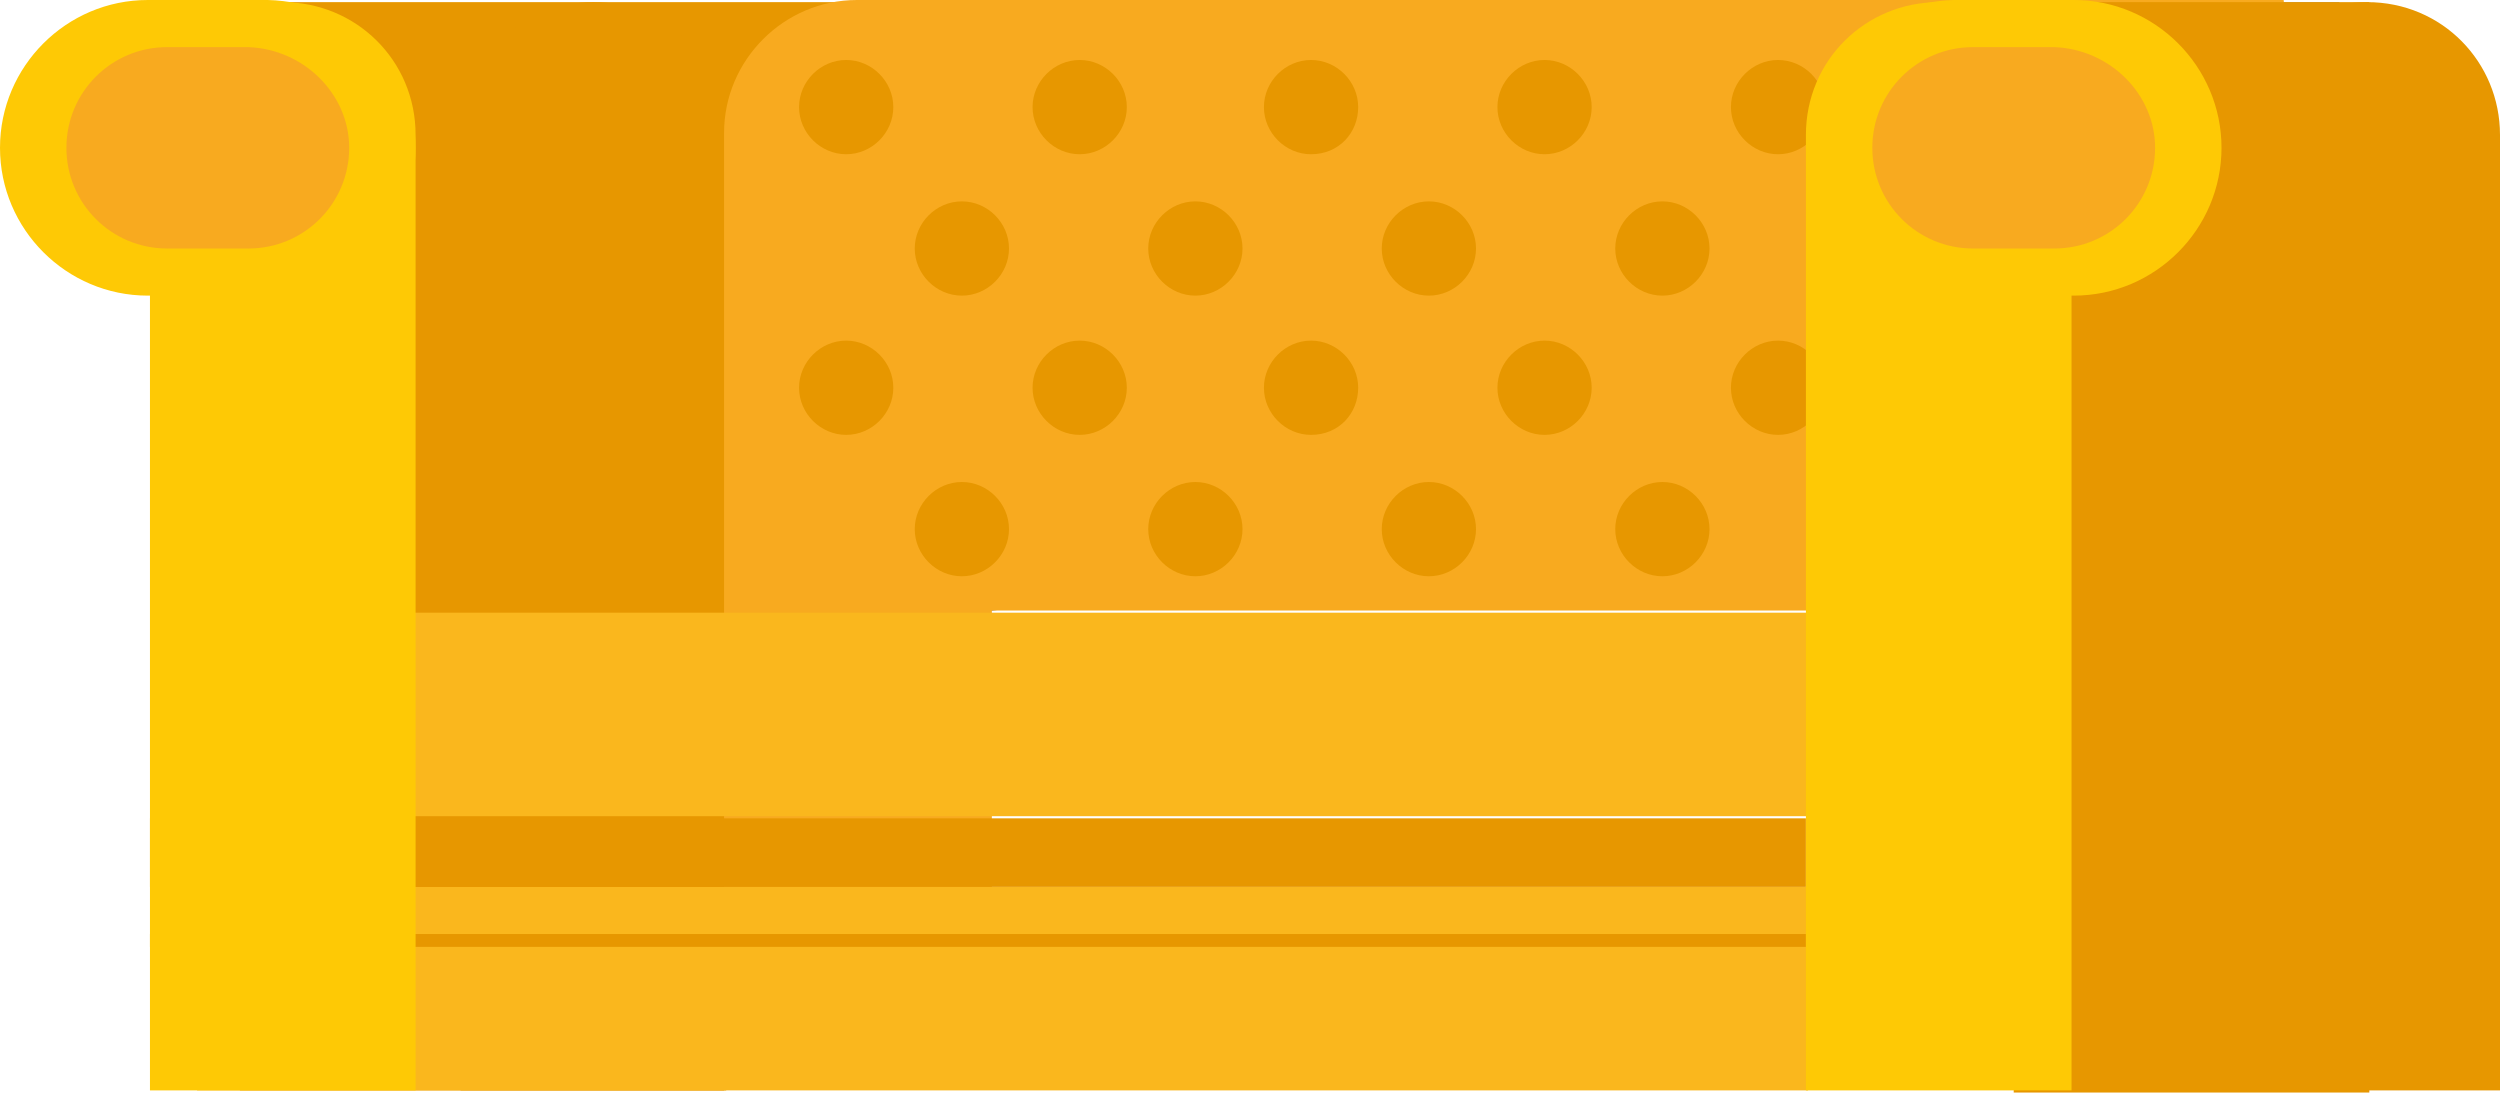 <svg xmlns="http://www.w3.org/2000/svg" fill="none" viewBox="0.9 0.9 116.7 51">
<path d="M12.1 1H41.9L34.7 51.8H12.1V1Z" fill="#E79700"/>
<path d="M22.4 51.8V7.2C22.4 3.7 25.2 1 28.6 1C32 1 34.8 3.8 34.8 7.2V51.8H22.4Z" fill="#E79700"/>
<path d="M110.1 20L46.6 29.5V1H110.1V20Z" fill="#8F8B87"/>
<path d="M111 29.5L107.5 0.9H40.9C37.5 0.9 34.7 3.7 34.7 7.1V51.7H47.2V29.4H111V29.5Z" fill="#F8AA1F"/>
<path d="M42.6 5.9C42.6 4.7 41.6 3.7 40.4 3.7C39.2 3.7 38.2 4.7 38.2 5.9C38.2 7.1 39.2 8.1 40.4 8.1C41.6 8.1 42.6 7.1 42.6 5.9Z" fill="#E79700"/>
<path d="M53.5 5.9C53.5 4.7 52.5 3.7 51.3 3.7C50.1 3.7 49.1 4.7 49.1 5.9C49.1 7.1 50.1 8.1 51.3 8.1C52.5 8.1 53.5 7.1 53.5 5.9Z" fill="#E79700"/>
<path d="M64.3 5.9C64.3 4.7 63.3 3.7 62.1 3.7C60.9 3.7 59.9 4.7 59.9 5.9C59.9 7.1 60.9 8.1 62.1 8.1C63.4 8.1 64.3 7.1 64.3 5.9Z" fill="#E79700"/>
<path d="M75.2 5.9C75.2 4.7 74.2 3.7 73 3.7C71.8 3.7 70.8 4.7 70.8 5.9C70.8 7.1 71.8 8.1 73 8.1C74.2 8.1 75.2 7.1 75.2 5.9Z" fill="#E79700"/>
<path d="M86.1 5.9C86.1 4.7 85.1 3.7 83.9 3.7C82.7 3.7 81.7 4.7 81.7 5.9C81.7 7.1 82.7 8.1 83.9 8.1C85.1 8.1 86.1 7.1 86.1 5.9Z" fill="#E79700"/>
<path d="M97 5.9C97 4.7 96 3.7 94.8 3.7C93.6 3.7 92.6 4.7 92.6 5.9C92.6 7.1 93.6 8.1 94.8 8.1C96 8.1 97 7.1 97 5.9Z" fill="#E79700"/>
<path d="M42.6 19C42.6 17.8 41.6 16.8 40.4 16.8C39.2 16.8 38.2 17.8 38.2 19C38.2 20.2 39.2 21.2 40.4 21.2C41.6 21.2 42.6 20.2 42.6 19Z" fill="#E79700"/>
<path d="M53.5 19C53.5 17.8 52.5 16.8 51.3 16.8C50.1 16.8 49.1 17.8 49.1 19C49.1 20.2 50.1 21.2 51.3 21.2C52.5 21.2 53.5 20.2 53.5 19Z" fill="#E79700"/>
<path d="M64.3 19C64.3 17.8 63.3 16.8 62.1 16.8C60.9 16.8 59.9 17.8 59.9 19C59.9 20.2 60.9 21.2 62.1 21.2C63.4 21.2 64.3 20.2 64.3 19Z" fill="#E79700"/>
<path d="M75.2 19C75.2 17.8 74.2 16.8 73 16.8C71.8 16.8 70.8 17.8 70.8 19C70.8 20.2 71.8 21.2 73 21.2C74.2 21.2 75.2 20.2 75.2 19Z" fill="#E79700"/>
<path d="M86.1 19C86.1 17.8 85.1 16.8 83.9 16.8C82.7 16.8 81.7 17.8 81.7 19C81.7 20.2 82.7 21.2 83.9 21.2C85.1 21.2 86.1 20.2 86.1 19Z" fill="#E79700"/>
<path d="M97 19C97 17.8 96 16.8 94.8 16.8C93.6 16.8 92.6 17.8 92.6 19C92.6 20.2 93.6 21.2 94.8 21.2C96 21.2 97 20.2 97 19Z" fill="#E79700"/>
<path d="M48 12.5C48 11.3 47 10.3 45.8 10.3C44.6 10.3 43.6 11.3 43.6 12.5C43.6 13.7 44.6 14.7 45.8 14.7C47 14.7 48 13.7 48 12.5Z" fill="#E79700"/>
<path d="M58.9 12.5C58.9 11.3 57.9 10.3 56.7 10.3C55.5 10.3 54.5 11.3 54.5 12.5C54.5 13.7 55.5 14.7 56.7 14.7C57.9 14.7 58.9 13.7 58.9 12.5Z" fill="#E79700"/>
<path d="M69.8 12.5C69.8 11.3 68.8 10.3 67.6 10.3C66.4 10.3 65.4 11.3 65.4 12.5C65.4 13.7 66.4 14.7 67.6 14.7C68.8 14.7 69.8 13.7 69.8 12.5Z" fill="#E79700"/>
<path d="M80.7 12.5C80.7 11.3 79.7 10.3 78.5 10.3C77.3 10.3 76.3 11.3 76.3 12.5C76.3 13.7 77.3 14.7 78.5 14.7C79.7 14.7 80.7 13.7 80.7 12.5Z" fill="#E79700"/>
<path d="M91.5 12.5C91.5 11.3 90.5 10.3 89.3 10.3C88.1 10.3 87.1 11.3 87.1 12.5C87.1 13.7 88.1 14.7 89.3 14.7C90.6 14.7 91.5 13.7 91.5 12.5Z" fill="#E79700"/>
<path d="M102.4 12.5C102.4 11.3 101.4 10.3 100.2 10.3C99 10.3 98 11.3 98 12.5C98 13.7 99 14.7 100.2 14.7C101.5 14.7 102.4 13.7 102.4 12.5Z" fill="#E79700"/>
<path d="M48 25.6C48 24.4 47 23.4 45.8 23.4C44.6 23.4 43.6 24.4 43.6 25.6C43.6 26.8 44.6 27.8 45.8 27.8C47 27.8 48 26.8 48 25.6Z" fill="#E79700"/>
<path d="M58.9 25.6C58.9 24.4 57.9 23.4 56.7 23.4C55.5 23.4 54.5 24.4 54.5 25.6C54.5 26.8 55.5 27.8 56.7 27.8C57.9 27.8 58.9 26.8 58.9 25.6Z" fill="#E79700"/>
<path d="M69.8 25.6C69.8 24.4 68.8 23.4 67.6 23.4C66.4 23.4 65.4 24.4 65.4 25.6C65.4 26.8 66.4 27.8 67.6 27.8C68.8 27.8 69.8 26.8 69.8 25.6Z" fill="#E79700"/>
<path d="M80.7 25.6C80.7 24.4 79.7 23.4 78.5 23.4C77.3 23.4 76.3 24.4 76.3 25.6C76.3 26.8 77.3 27.8 78.5 27.8C79.7 27.8 80.7 26.8 80.7 25.6Z" fill="#E79700"/>
<path d="M91.5 25.6C91.5 24.4 90.5 23.4 89.3 23.4C88.1 23.4 87.1 24.4 87.1 25.6C87.1 26.8 88.1 27.8 89.3 27.8C90.6 27.8 91.5 26.8 91.5 25.6Z" fill="#E79700"/>
<path d="M102.4 25.6C102.4 24.4 101.4 23.4 100.2 23.4C99 23.4 98 24.4 98 25.6C98 26.8 99 27.8 100.2 27.8C101.5 27.8 102.4 26.8 102.4 25.6Z" fill="#E79700"/>
<path d="M85.3 29.5H10.1V39H85.3V29.5Z" fill="#FAB71D"/>
<path d="M85.3 42.3H10.1V51.8H85.3V42.3Z" fill="#FAB71D"/>
<path d="M85.2 39.1H7.9V42.3H85.2V39.1Z" fill="#E79700"/>
<path d="M85.2 44.5H7.9V45.1H85.2V44.5Z" fill="#E79700"/>
<path d="M105.2 51.8V7.2C105.2 3.7 108 1 111.4 1C114.9 1 117.6 3.8 117.6 7.2V51.8H105.2Z" fill="#E79700"/>
<path d="M111.5 1H94.9V51.9H111.5V1Z" fill="#E79700"/>
<path d="M85.2 7.8C85.2 11.6 88.3 14.7 92.1 14.7H97.7C101.5 14.7 104.6 11.6 104.6 7.8C104.6 4 101.5 0.9 97.7 0.9H92.1C88.3 1 85.2 4 85.2 7.8Z" fill="#FEC905"/>
<path d="M85.2 51.8V7.2C85.2 3.7 88 1 91.4 1C94.9 1 97.6 3.8 97.6 7.2V51.8H85.2Z" fill="#FEC905"/>
<path d="M20.3 7.8C20.3 11.6 17.2 14.7 13.4 14.7H7.8C4 14.7 0.9 11.6 0.9 7.8C0.9 4 4 0.9 7.8 0.9H13.4C17.3 1 20.3 4 20.3 7.8Z" fill="#FEC905"/>
<path d="M20.3 51.8V7.2C20.3 3.7 17.5 1 14.1 1C10.6 1 7.9 3.8 7.9 7.2V51.8H20.3Z" fill="#FEC905"/>
<path d="M17.2 7.8C17.2 10.4 15.1 12.5 12.5 12.5H8.7C6.1 12.5 4 10.4 4 7.8C4 5.2 6.1 3.1 8.7 3.1H12.5C15.1 3.2 17.2 5.3 17.2 7.8Z" fill="#F8AA1F"/>
<path d="M101.5 7.8C101.5 10.4 99.4 12.5 96.8 12.5H93C90.4 12.5 88.3 10.4 88.3 7.8C88.3 5.2 90.4 3.1 93 3.1H96.8C99.4 3.2 101.5 5.3 101.5 7.8Z" fill="#F8AA1F"/>
</svg>